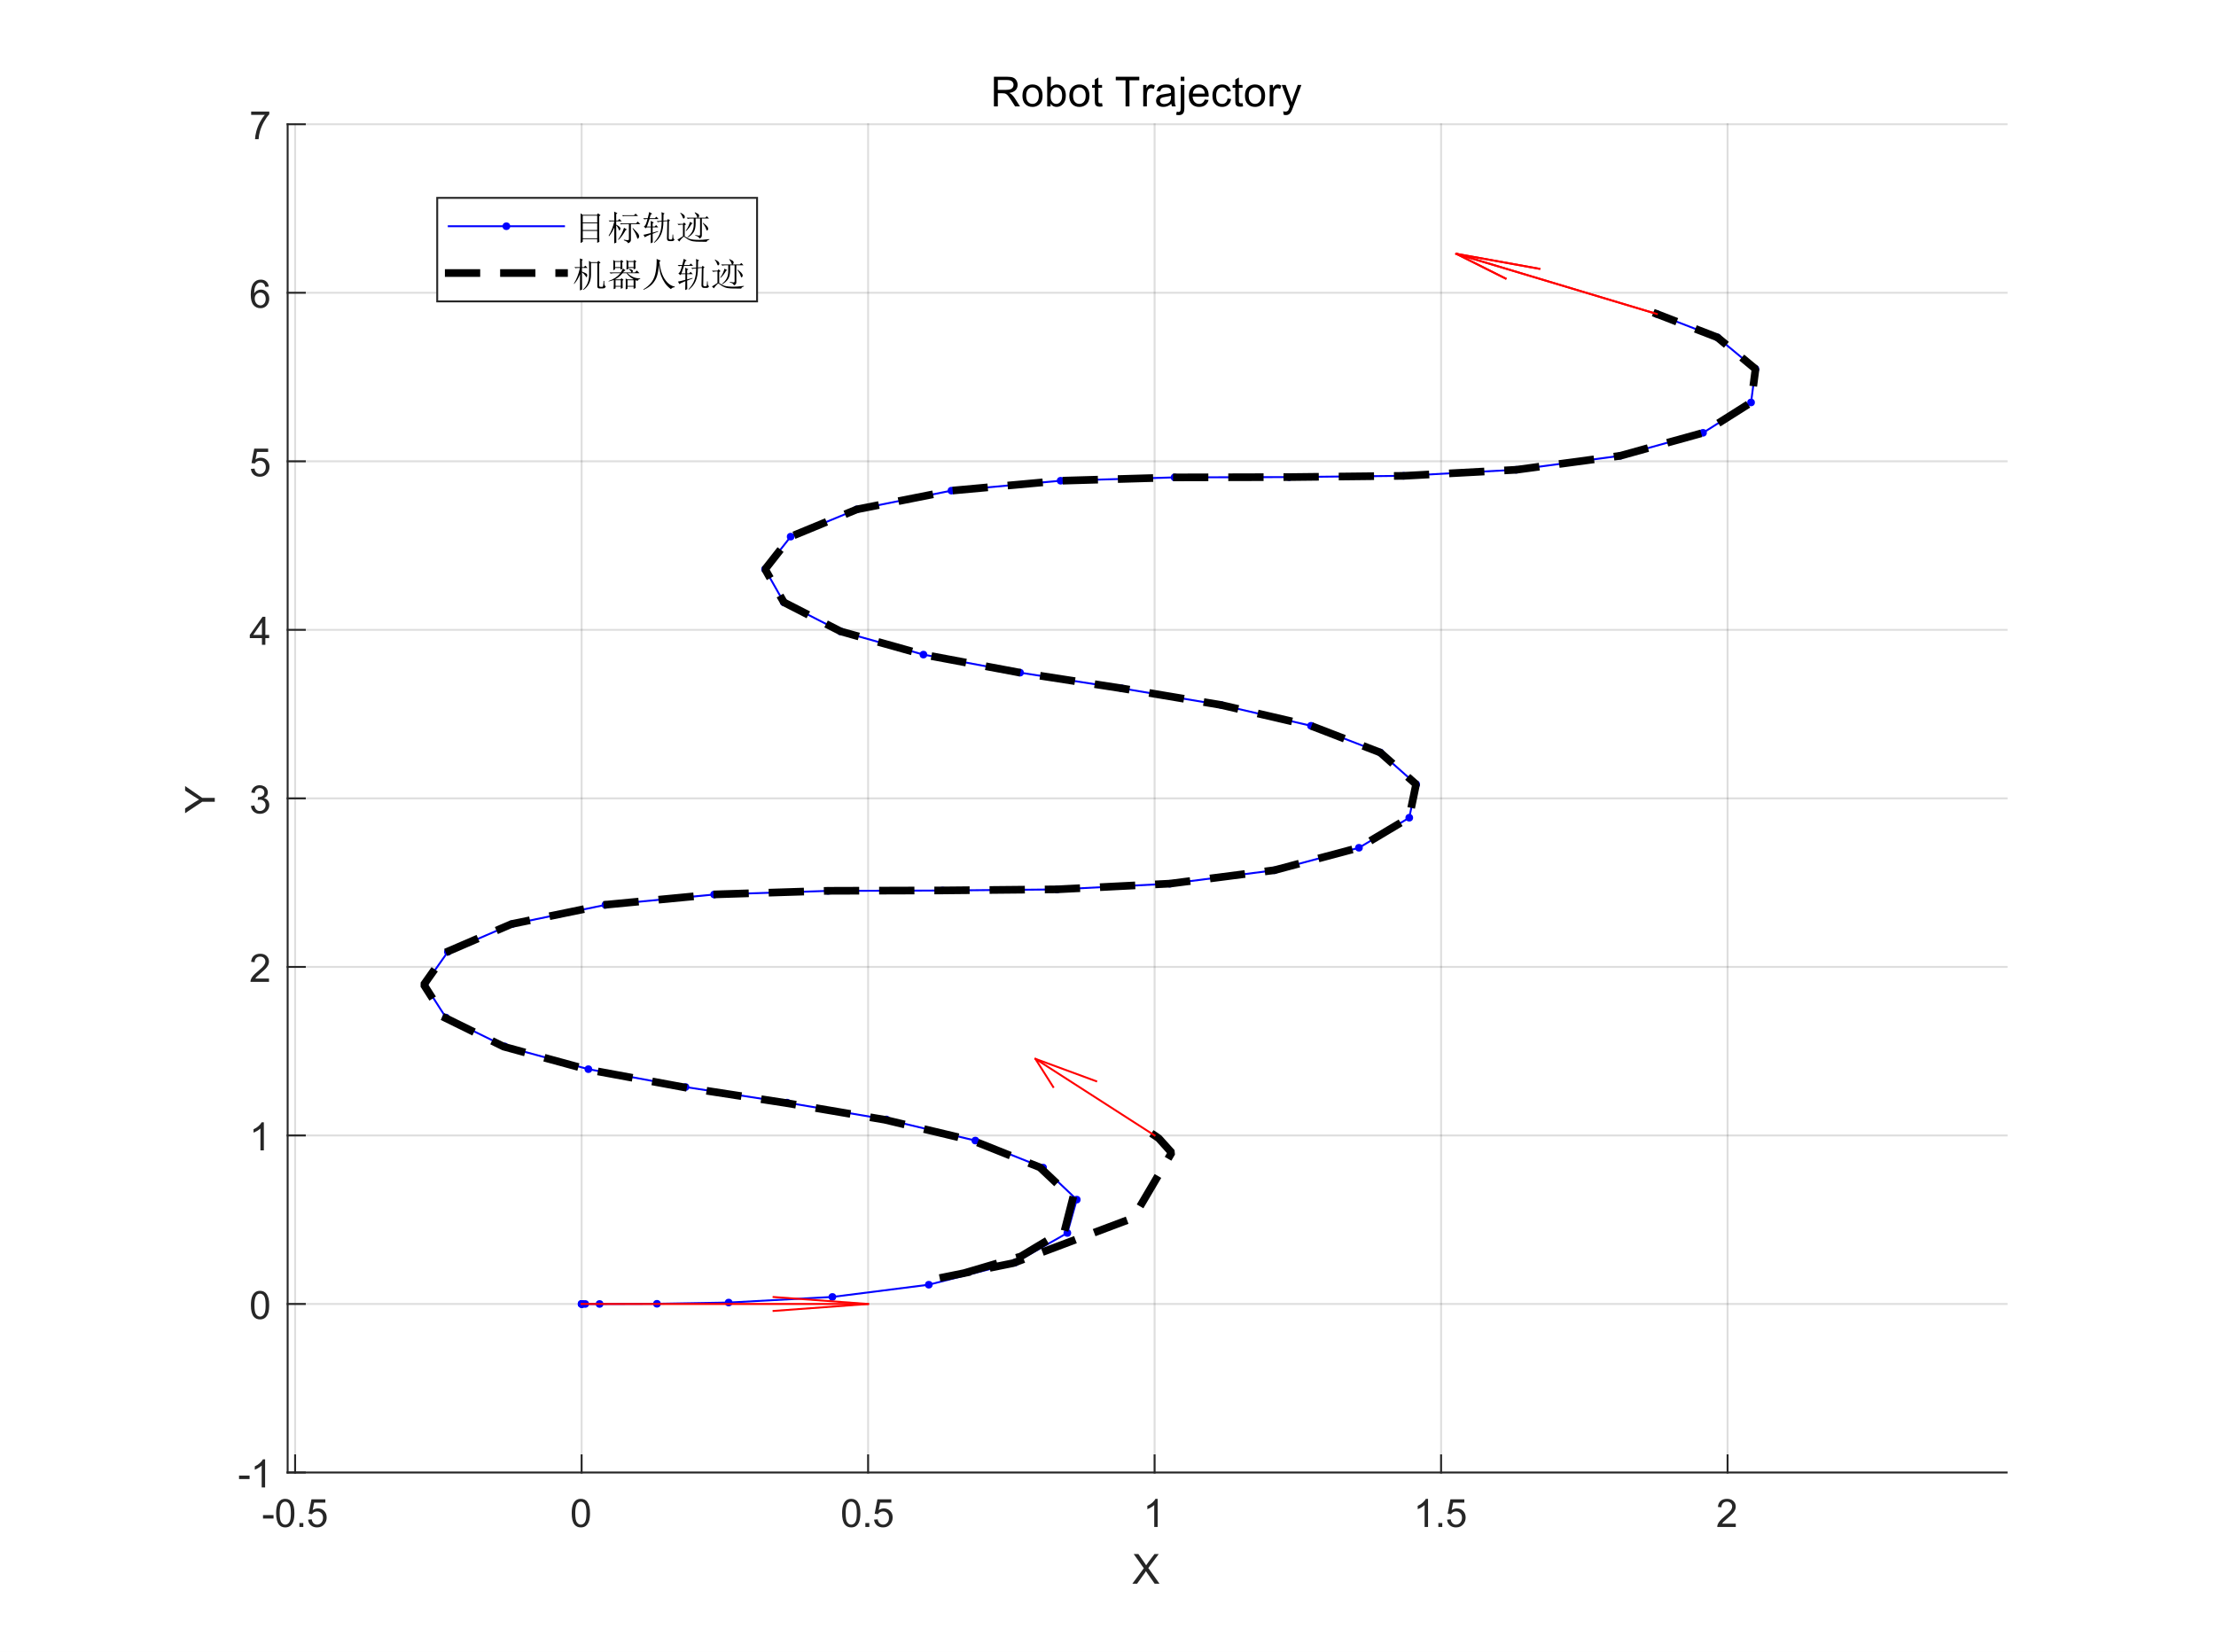 <?xml version="1.0"?>
<!DOCTYPE svg PUBLIC '-//W3C//DTD SVG 1.0//EN'
          'http://www.w3.org/TR/2001/REC-SVG-20010904/DTD/svg10.dtd'>
<svg xmlns:xlink="http://www.w3.org/1999/xlink" style="fill-opacity:1; color-rendering:auto; color-interpolation:auto; text-rendering:auto; stroke:black; stroke-linecap:square; stroke-miterlimit:10; shape-rendering:auto; stroke-opacity:1; fill:black; stroke-dasharray:none; font-weight:normal; stroke-width:1; font-family:'Dialog'; font-style:normal; stroke-linejoin:miter; font-size:12px; stroke-dashoffset:0; image-rendering:auto;" width="963" height="718" xmlns="http://www.w3.org/2000/svg"
><rect width="100%" height="100%" fill="#333333" stroke="none"/><!--Generated by the Batik Graphics2D SVG Generator--><defs id="genericDefs"
  /><g
  ><defs id="defs1"
    ><clipPath clipPathUnits="userSpaceOnUse" id="clipPath1"
      ><path d="M0 0 L963 0 L963 718 L0 718 L0 0 Z"
      /></clipPath
    ></defs
    ><g style="fill:white; stroke:white;"
    ><rect x="0" y="0" width="963" style="clip-path:url(#clipPath1); stroke:none;" height="718"
    /></g
    ><g style="fill:white; text-rendering:optimizeSpeed; color-rendering:optimizeSpeed; image-rendering:optimizeSpeed; shape-rendering:crispEdges; stroke:white; color-interpolation:sRGB;"
    ><rect x="0" width="963" height="718" y="0" style="stroke:none;"
      /><path style="stroke:none;" d="M125 640 L872 640 L872 54 L125 54 Z"
    /></g
    ><g style="stroke-linecap:butt; fill-opacity:0.149; fill:rgb(38,38,38); text-rendering:geometricPrecision; image-rendering:optimizeQuality; color-rendering:optimizeQuality; stroke-linejoin:round; stroke:rgb(38,38,38); color-interpolation:linearRGB; stroke-width:0.833; stroke-opacity:0.149;"
    ><line y2="54" style="fill:none;" x1="128.249" x2="128.249" y1="640"
      /><line y2="54" style="fill:none;" x1="252.749" x2="252.749" y1="640"
      /><line y2="54" style="fill:none;" x1="377.249" x2="377.249" y1="640"
      /><line y2="54" style="fill:none;" x1="501.749" x2="501.749" y1="640"
      /><line y2="54" style="fill:none;" x1="626.249" x2="626.249" y1="640"
      /><line y2="54" style="fill:none;" x1="750.749" x2="750.749" y1="640"
      /><line y2="640" style="fill:none;" x1="872" x2="125" y1="640"
      /><line y2="566.75" style="fill:none;" x1="872" x2="125" y1="566.75"
      /><line y2="493.5" style="fill:none;" x1="872" x2="125" y1="493.5"
      /><line y2="420.25" style="fill:none;" x1="872" x2="125" y1="420.25"
      /><line y2="347" style="fill:none;" x1="872" x2="125" y1="347"
      /><line y2="273.75" style="fill:none;" x1="872" x2="125" y1="273.75"
      /><line y2="200.5" style="fill:none;" x1="872" x2="125" y1="200.5"
      /><line y2="127.25" style="fill:none;" x1="872" x2="125" y1="127.25"
      /><line y2="54" style="fill:none;" x1="872" x2="125" y1="54"
      /><line x1="125" x2="872" y1="640" style="stroke-linecap:square; fill-opacity:1; fill:none; stroke-opacity:1;" y2="640"
      /><line x1="128.249" x2="128.249" y1="640" style="stroke-linecap:square; fill-opacity:1; fill:none; stroke-opacity:1;" y2="632.53"
      /><line x1="252.749" x2="252.749" y1="640" style="stroke-linecap:square; fill-opacity:1; fill:none; stroke-opacity:1;" y2="632.53"
      /><line x1="377.249" x2="377.249" y1="640" style="stroke-linecap:square; fill-opacity:1; fill:none; stroke-opacity:1;" y2="632.53"
      /><line x1="501.749" x2="501.749" y1="640" style="stroke-linecap:square; fill-opacity:1; fill:none; stroke-opacity:1;" y2="632.53"
      /><line x1="626.249" x2="626.249" y1="640" style="stroke-linecap:square; fill-opacity:1; fill:none; stroke-opacity:1;" y2="632.53"
      /><line x1="750.749" x2="750.749" y1="640" style="stroke-linecap:square; fill-opacity:1; fill:none; stroke-opacity:1;" y2="632.53"
    /></g
    ><g transform="translate(128.249,646.667)" style="font-size:16.667px; fill:rgb(38,38,38); text-rendering:geometricPrecision; color-rendering:optimizeQuality; image-rendering:optimizeQuality; stroke:rgb(38,38,38); color-interpolation:linearRGB;"
    ><path style="stroke:none;" d="M-13.953 13.344 L-13.953 11.844 L-9.375 11.844 L-9.375 13.344 L-13.953 13.344 ZM-8.25 11 Q-8.25 8.844 -7.805 7.523 Q-7.36 6.203 -6.485 5.492 Q-5.61 4.781 -4.282 4.781 Q-3.297 4.781 -2.563 5.172 Q-1.828 5.562 -1.344 6.312 Q-0.86 7.062 -0.586 8.125 Q-0.313 9.188 -0.313 11 Q-0.313 13.141 -0.75 14.453 Q-1.188 15.766 -2.063 16.484 Q-2.938 17.203 -4.282 17.203 Q-6.047 17.203 -7.047 15.953 Q-8.25 14.422 -8.25 11 ZM-6.719 11 Q-6.719 14 -6.016 14.992 Q-5.313 15.984 -4.282 15.984 Q-3.25 15.984 -2.547 14.984 Q-1.844 13.984 -1.844 11 Q-1.844 8 -2.547 7.008 Q-3.25 6.016 -4.297 6.016 Q-5.328 6.016 -5.938 6.891 Q-6.719 8 -6.719 11 ZM1.857 17 L1.857 15.297 L3.56 15.297 L3.56 17 L1.857 17 ZM5.641 13.812 L7.219 13.672 Q7.391 14.828 8.024 15.406 Q8.656 15.984 9.547 15.984 Q10.625 15.984 11.375 15.172 Q12.125 14.359 12.125 13 Q12.125 11.734 11.406 10.992 Q10.688 10.25 9.531 10.25 Q8.813 10.25 8.227 10.578 Q7.641 10.906 7.313 11.438 L5.907 11.25 L7.094 5 L13.141 5 L13.141 6.422 L8.281 6.422 L7.625 9.688 Q8.719 8.938 9.922 8.938 Q11.516 8.938 12.617 10.039 Q13.719 11.141 13.719 12.875 Q13.719 14.531 12.75 15.734 Q11.578 17.203 9.547 17.203 Q7.891 17.203 6.844 16.273 Q5.797 15.344 5.641 13.812 Z"
    /></g
    ><g transform="translate(252.749,646.667)" style="font-size:16.667px; fill:rgb(38,38,38); text-rendering:geometricPrecision; color-rendering:optimizeQuality; image-rendering:optimizeQuality; stroke:rgb(38,38,38); color-interpolation:linearRGB;"
    ><path style="stroke:none;" d="M-4.297 11 Q-4.297 8.844 -3.852 7.523 Q-3.406 6.203 -2.531 5.492 Q-1.656 4.781 -0.328 4.781 Q0.656 4.781 1.391 5.172 Q2.125 5.562 2.609 6.312 Q3.094 7.062 3.367 8.125 Q3.641 9.188 3.641 11 Q3.641 13.141 3.203 14.453 Q2.766 15.766 1.891 16.484 Q1.016 17.203 -0.328 17.203 Q-2.094 17.203 -3.094 15.953 Q-4.297 14.422 -4.297 11 ZM-2.766 11 Q-2.766 14 -2.062 14.992 Q-1.359 15.984 -0.328 15.984 Q0.703 15.984 1.406 14.984 Q2.109 13.984 2.109 11 Q2.109 8 1.406 7.008 Q0.703 6.016 -0.344 6.016 Q-1.375 6.016 -1.984 6.891 Q-2.766 8 -2.766 11 Z"
    /></g
    ><g transform="translate(377.249,646.667)" style="font-size:16.667px; fill:rgb(38,38,38); text-rendering:geometricPrecision; color-rendering:optimizeQuality; image-rendering:optimizeQuality; stroke:rgb(38,38,38); color-interpolation:linearRGB;"
    ><path style="stroke:none;" d="M-11.297 11 Q-11.297 8.844 -10.852 7.523 Q-10.406 6.203 -9.531 5.492 Q-8.656 4.781 -7.328 4.781 Q-6.344 4.781 -5.609 5.172 Q-4.875 5.562 -4.391 6.312 Q-3.906 7.062 -3.633 8.125 Q-3.359 9.188 -3.359 11 Q-3.359 13.141 -3.797 14.453 Q-4.234 15.766 -5.109 16.484 Q-5.984 17.203 -7.328 17.203 Q-9.094 17.203 -10.094 15.953 Q-11.297 14.422 -11.297 11 ZM-9.766 11 Q-9.766 14 -9.062 14.992 Q-8.359 15.984 -7.328 15.984 Q-6.297 15.984 -5.594 14.984 Q-4.891 13.984 -4.891 11 Q-4.891 8 -5.594 7.008 Q-6.297 6.016 -7.344 6.016 Q-8.375 6.016 -8.984 6.891 Q-9.766 8 -9.766 11 ZM-1.19 17 L-1.19 15.297 L0.513 15.297 L0.513 17 L-1.19 17 ZM2.594 13.812 L4.172 13.672 Q4.344 14.828 4.977 15.406 Q5.61 15.984 6.5 15.984 Q7.579 15.984 8.329 15.172 Q9.079 14.359 9.079 13 Q9.079 11.734 8.36 10.992 Q7.641 10.25 6.485 10.25 Q5.766 10.25 5.18 10.578 Q4.594 10.906 4.266 11.438 L2.86 11.25 L4.047 5 L10.094 5 L10.094 6.422 L5.235 6.422 L4.579 9.688 Q5.672 8.938 6.875 8.938 Q8.469 8.938 9.571 10.039 Q10.672 11.141 10.672 12.875 Q10.672 14.531 9.704 15.734 Q8.532 17.203 6.5 17.203 Q4.844 17.203 3.797 16.273 Q2.75 15.344 2.594 13.812 Z"
    /></g
    ><g transform="translate(501.749,646.667)" style="font-size:16.667px; fill:rgb(38,38,38); text-rendering:geometricPrecision; color-rendering:optimizeQuality; image-rendering:optimizeQuality; stroke:rgb(38,38,38); color-interpolation:linearRGB;"
    ><path style="stroke:none;" d="M1.328 17 L-0.156 17 L-0.156 7.484 Q-0.703 8 -1.578 8.508 Q-2.453 9.016 -3.156 9.281 L-3.156 7.828 Q-1.891 7.25 -0.953 6.406 Q-0.016 5.562 0.375 4.781 L1.328 4.781 L1.328 17 Z"
    /></g
    ><g transform="translate(626.249,646.667)" style="font-size:16.667px; fill:rgb(38,38,38); text-rendering:geometricPrecision; color-rendering:optimizeQuality; image-rendering:optimizeQuality; stroke:rgb(38,38,38); color-interpolation:linearRGB;"
    ><path style="stroke:none;" d="M-5.672 17 L-7.156 17 L-7.156 7.484 Q-7.703 8 -8.578 8.508 Q-9.453 9.016 -10.156 9.281 L-10.156 7.828 Q-8.891 7.25 -7.953 6.406 Q-7.016 5.562 -6.625 4.781 L-5.672 4.781 L-5.672 17 ZM-1.19 17 L-1.19 15.297 L0.513 15.297 L0.513 17 L-1.19 17 ZM2.594 13.812 L4.172 13.672 Q4.344 14.828 4.977 15.406 Q5.61 15.984 6.5 15.984 Q7.579 15.984 8.329 15.172 Q9.079 14.359 9.079 13 Q9.079 11.734 8.36 10.992 Q7.641 10.25 6.485 10.25 Q5.766 10.25 5.18 10.578 Q4.594 10.906 4.266 11.438 L2.86 11.25 L4.047 5 L10.094 5 L10.094 6.422 L5.235 6.422 L4.579 9.688 Q5.672 8.938 6.875 8.938 Q8.469 8.938 9.571 10.039 Q10.672 11.141 10.672 12.875 Q10.672 14.531 9.704 15.734 Q8.532 17.203 6.5 17.203 Q4.844 17.203 3.797 16.273 Q2.75 15.344 2.594 13.812 Z"
    /></g
    ><g transform="translate(750.749,646.667)" style="font-size:16.667px; fill:rgb(38,38,38); text-rendering:geometricPrecision; color-rendering:optimizeQuality; image-rendering:optimizeQuality; stroke:rgb(38,38,38); color-interpolation:linearRGB;"
    ><path style="stroke:none;" d="M3.562 15.562 L3.562 17 L-4.484 17 Q-4.5 16.453 -4.312 15.969 Q-4 15.141 -3.328 14.344 Q-2.656 13.547 -1.375 12.5 Q0.609 10.875 1.305 9.922 Q2 8.969 2 8.125 Q2 7.234 1.367 6.625 Q0.734 6.016 -0.281 6.016 Q-1.359 6.016 -2.008 6.664 Q-2.656 7.312 -2.672 8.453 L-4.203 8.297 Q-4.047 6.578 -3.016 5.68 Q-1.984 4.781 -0.25 4.781 Q1.5 4.781 2.523 5.75 Q3.547 6.719 3.547 8.156 Q3.547 8.891 3.242 9.594 Q2.938 10.297 2.25 11.078 Q1.562 11.859 -0.047 13.219 Q-1.391 14.359 -1.773 14.758 Q-2.156 15.156 -2.406 15.562 L3.562 15.562 Z"
    /></g
    ><g transform="translate(498.5,669.333)" style="font-size:18.333px; fill:rgb(38,38,38); text-rendering:geometricPrecision; color-rendering:optimizeQuality; image-rendering:optimizeQuality; stroke:rgb(38,38,38); color-interpolation:linearRGB;"
    ><path style="stroke:none;" d="M-6.422 19 L-1.438 12.281 L-5.828 6.109 L-3.797 6.109 L-1.469 9.422 Q-0.734 10.453 -0.422 11 Q0 10.297 0.594 9.531 L3.188 6.109 L5.047 6.109 L0.516 12.188 L5.391 19 L3.281 19 L0.047 14.406 Q-0.234 14 -0.516 13.547 Q-0.953 14.25 -1.141 14.516 L-4.375 19 L-6.422 19 Z"
    /></g
    ><g style="fill:rgb(38,38,38); text-rendering:geometricPrecision; image-rendering:optimizeQuality; color-rendering:optimizeQuality; stroke-linejoin:round; stroke:rgb(38,38,38); color-interpolation:linearRGB; stroke-width:0.833;"
    ><line y2="54" style="fill:none;" x1="125" x2="125" y1="640"
      /><line y2="640" style="fill:none;" x1="125" x2="132.47" y1="640"
      /><line y2="566.75" style="fill:none;" x1="125" x2="132.47" y1="566.75"
      /><line y2="493.5" style="fill:none;" x1="125" x2="132.47" y1="493.5"
      /><line y2="420.25" style="fill:none;" x1="125" x2="132.47" y1="420.25"
      /><line y2="347" style="fill:none;" x1="125" x2="132.47" y1="347"
      /><line y2="273.75" style="fill:none;" x1="125" x2="132.47" y1="273.75"
      /><line y2="200.5" style="fill:none;" x1="125" x2="132.47" y1="200.5"
      /><line y2="127.25" style="fill:none;" x1="125" x2="132.47" y1="127.25"
      /><line y2="54" style="fill:none;" x1="125" x2="132.47" y1="54"
    /></g
    ><g transform="translate(118.333,640)" style="font-size:16.667px; fill:rgb(38,38,38); text-rendering:geometricPrecision; color-rendering:optimizeQuality; image-rendering:optimizeQuality; stroke:rgb(38,38,38); color-interpolation:linearRGB;"
    ><path style="stroke:none;" d="M-14.453 2.844 L-14.453 1.344 L-9.875 1.344 L-9.875 2.844 L-14.453 2.844 ZM-3.125 6.5 L-4.61 6.5 L-4.61 -3.016 Q-5.157 -2.5 -6.032 -1.992 Q-6.907 -1.484 -7.61 -1.219 L-7.61 -2.672 Q-6.344 -3.25 -5.407 -4.094 Q-4.469 -4.938 -4.078 -5.719 L-3.125 -5.719 L-3.125 6.5 Z"
    /></g
    ><g transform="translate(118.333,566.75)" style="font-size:16.667px; fill:rgb(38,38,38); text-rendering:geometricPrecision; color-rendering:optimizeQuality; image-rendering:optimizeQuality; stroke:rgb(38,38,38); color-interpolation:linearRGB;"
    ><path style="stroke:none;" d="M-9.297 0.5 Q-9.297 -1.656 -8.852 -2.977 Q-8.406 -4.297 -7.531 -5.008 Q-6.656 -5.719 -5.328 -5.719 Q-4.344 -5.719 -3.609 -5.328 Q-2.875 -4.938 -2.391 -4.188 Q-1.906 -3.438 -1.633 -2.375 Q-1.359 -1.312 -1.359 0.5 Q-1.359 2.641 -1.797 3.953 Q-2.234 5.266 -3.109 5.984 Q-3.984 6.703 -5.328 6.703 Q-7.094 6.703 -8.094 5.453 Q-9.297 3.922 -9.297 0.5 ZM-7.766 0.5 Q-7.766 3.5 -7.062 4.492 Q-6.359 5.484 -5.328 5.484 Q-4.297 5.484 -3.594 4.484 Q-2.891 3.484 -2.891 0.5 Q-2.891 -2.5 -3.594 -3.492 Q-4.297 -4.484 -5.344 -4.484 Q-6.375 -4.484 -6.984 -3.609 Q-7.766 -2.5 -7.766 0.5 Z"
    /></g
    ><g transform="translate(118.333,493.5)" style="font-size:16.667px; fill:rgb(38,38,38); text-rendering:geometricPrecision; color-rendering:optimizeQuality; image-rendering:optimizeQuality; stroke:rgb(38,38,38); color-interpolation:linearRGB;"
    ><path style="stroke:none;" d="M-3.672 6.5 L-5.156 6.5 L-5.156 -3.016 Q-5.703 -2.5 -6.578 -1.992 Q-7.453 -1.484 -8.156 -1.219 L-8.156 -2.672 Q-6.891 -3.25 -5.953 -4.094 Q-5.016 -4.938 -4.625 -5.719 L-3.672 -5.719 L-3.672 6.5 Z"
    /></g
    ><g transform="translate(118.333,420.25)" style="font-size:16.667px; fill:rgb(38,38,38); text-rendering:geometricPrecision; color-rendering:optimizeQuality; image-rendering:optimizeQuality; stroke:rgb(38,38,38); color-interpolation:linearRGB;"
    ><path style="stroke:none;" d="M-1.438 5.062 L-1.438 6.5 L-9.484 6.5 Q-9.5 5.953 -9.312 5.469 Q-9 4.641 -8.328 3.844 Q-7.656 3.047 -6.375 2 Q-4.391 0.375 -3.695 -0.578 Q-3 -1.531 -3 -2.375 Q-3 -3.266 -3.633 -3.875 Q-4.266 -4.484 -5.281 -4.484 Q-6.359 -4.484 -7.008 -3.836 Q-7.656 -3.188 -7.672 -2.047 L-9.203 -2.203 Q-9.047 -3.922 -8.016 -4.82 Q-6.984 -5.719 -5.25 -5.719 Q-3.5 -5.719 -2.477 -4.75 Q-1.453 -3.781 -1.453 -2.344 Q-1.453 -1.609 -1.758 -0.906 Q-2.062 -0.203 -2.75 0.578 Q-3.438 1.359 -5.047 2.719 Q-6.391 3.859 -6.773 4.258 Q-7.156 4.656 -7.406 5.062 L-1.438 5.062 Z"
    /></g
    ><g transform="translate(118.333,347)" style="font-size:16.667px; fill:rgb(38,38,38); text-rendering:geometricPrecision; color-rendering:optimizeQuality; image-rendering:optimizeQuality; stroke:rgb(38,38,38); color-interpolation:linearRGB;"
    ><path style="stroke:none;" d="M-9.281 3.281 L-7.797 3.094 Q-7.531 4.359 -6.914 4.922 Q-6.297 5.484 -5.406 5.484 Q-4.359 5.484 -3.633 4.75 Q-2.906 4.016 -2.906 2.938 Q-2.906 1.906 -3.578 1.242 Q-4.25 0.578 -5.281 0.578 Q-5.703 0.578 -6.344 0.734 L-6.172 -0.578 Q-6.031 -0.562 -5.938 -0.562 Q-4.984 -0.562 -4.219 -1.055 Q-3.453 -1.547 -3.453 -2.594 Q-3.453 -3.406 -4.008 -3.945 Q-4.562 -4.484 -5.438 -4.484 Q-6.312 -4.484 -6.891 -3.938 Q-7.469 -3.391 -7.641 -2.297 L-9.141 -2.562 Q-8.859 -4.062 -7.891 -4.891 Q-6.922 -5.719 -5.469 -5.719 Q-4.484 -5.719 -3.641 -5.289 Q-2.797 -4.859 -2.359 -4.125 Q-1.922 -3.391 -1.922 -2.562 Q-1.922 -1.766 -2.344 -1.117 Q-2.766 -0.469 -3.594 -0.094 Q-2.516 0.156 -1.914 0.945 Q-1.312 1.734 -1.312 2.906 Q-1.312 4.5 -2.477 5.609 Q-3.641 6.719 -5.422 6.719 Q-7.016 6.719 -8.078 5.766 Q-9.141 4.812 -9.281 3.281 Z"
    /></g
    ><g transform="translate(118.333,273.75)" style="font-size:16.667px; fill:rgb(38,38,38); text-rendering:geometricPrecision; color-rendering:optimizeQuality; image-rendering:optimizeQuality; stroke:rgb(38,38,38); color-interpolation:linearRGB;"
    ><path style="stroke:none;" d="M-4.5 6.5 L-4.5 3.594 L-9.781 3.594 L-9.781 2.219 L-4.234 -5.672 L-3.016 -5.672 L-3.016 2.219 L-1.359 2.219 L-1.359 3.594 L-3.016 3.594 L-3.016 6.5 L-4.5 6.5 ZM-4.5 2.219 L-4.5 -3.266 L-8.312 2.219 L-4.5 2.219 Z"
    /></g
    ><g transform="translate(118.333,200.5)" style="font-size:16.667px; fill:rgb(38,38,38); text-rendering:geometricPrecision; color-rendering:optimizeQuality; image-rendering:optimizeQuality; stroke:rgb(38,38,38); color-interpolation:linearRGB;"
    ><path style="stroke:none;" d="M-9.297 3.312 L-7.719 3.172 Q-7.547 4.328 -6.914 4.906 Q-6.281 5.484 -5.391 5.484 Q-4.312 5.484 -3.562 4.672 Q-2.812 3.859 -2.812 2.5 Q-2.812 1.234 -3.531 0.492 Q-4.25 -0.25 -5.406 -0.25 Q-6.125 -0.25 -6.711 0.078 Q-7.297 0.406 -7.625 0.938 L-9.031 0.75 L-7.844 -5.5 L-1.797 -5.5 L-1.797 -4.078 L-6.656 -4.078 L-7.312 -0.812 Q-6.219 -1.562 -5.016 -1.562 Q-3.422 -1.562 -2.32 -0.461 Q-1.219 0.641 -1.219 2.375 Q-1.219 4.031 -2.188 5.234 Q-3.359 6.703 -5.391 6.703 Q-7.047 6.703 -8.094 5.773 Q-9.141 4.844 -9.297 3.312 Z"
    /></g
    ><g transform="translate(118.333,127.25)" style="font-size:16.667px; fill:rgb(38,38,38); text-rendering:geometricPrecision; color-rendering:optimizeQuality; image-rendering:optimizeQuality; stroke:rgb(38,38,38); color-interpolation:linearRGB;"
    ><path style="stroke:none;" d="M-1.547 -2.688 L-3.031 -2.578 Q-3.219 -3.453 -3.594 -3.844 Q-4.203 -4.484 -5.078 -4.484 Q-5.797 -4.484 -6.344 -4.094 Q-7.047 -3.578 -7.453 -2.594 Q-7.859 -1.609 -7.875 0.219 Q-7.328 -0.594 -6.555 -0.992 Q-5.781 -1.391 -4.922 -1.391 Q-3.422 -1.391 -2.375 -0.289 Q-1.328 0.812 -1.328 2.547 Q-1.328 3.688 -1.82 4.672 Q-2.312 5.656 -3.18 6.18 Q-4.047 6.703 -5.141 6.703 Q-7 6.703 -8.18 5.328 Q-9.359 3.953 -9.359 0.812 Q-9.359 -2.719 -8.062 -4.328 Q-6.922 -5.719 -5 -5.719 Q-3.562 -5.719 -2.641 -4.914 Q-1.719 -4.109 -1.547 -2.688 ZM-7.641 2.562 Q-7.641 3.328 -7.312 4.031 Q-6.984 4.734 -6.398 5.109 Q-5.812 5.484 -5.156 5.484 Q-4.219 5.484 -3.539 4.719 Q-2.859 3.953 -2.859 2.641 Q-2.859 1.375 -3.531 0.648 Q-4.203 -0.078 -5.219 -0.078 Q-6.234 -0.078 -6.938 0.648 Q-7.641 1.375 -7.641 2.562 Z"
    /></g
    ><g transform="translate(118.333,54)" style="font-size:16.667px; fill:rgb(38,38,38); text-rendering:geometricPrecision; color-rendering:optimizeQuality; image-rendering:optimizeQuality; stroke:rgb(38,38,38); color-interpolation:linearRGB;"
    ><path style="stroke:none;" d="M-9.188 -4.078 L-9.188 -5.516 L-1.312 -5.516 L-1.312 -4.344 Q-2.484 -3.109 -3.625 -1.062 Q-4.766 0.984 -5.391 3.156 Q-5.828 4.688 -5.953 6.5 L-7.5 6.5 Q-7.469 5.062 -6.93 3.031 Q-6.391 1 -5.383 -0.891 Q-4.375 -2.781 -3.234 -4.078 L-9.188 -4.078 Z"
    /></g
    ><g transform="translate(98.333,347) rotate(-90)" style="font-size:18.333px; fill:rgb(38,38,38); text-rendering:geometricPrecision; color-rendering:optimizeQuality; image-rendering:optimizeQuality; stroke:rgb(38,38,38); color-interpolation:linearRGB;"
    ><path style="stroke:none;" d="M-1.484 -5 L-1.484 -10.453 L-6.453 -17.891 L-4.375 -17.891 L-1.828 -14 Q-1.125 -12.906 -0.516 -11.828 Q0.062 -12.828 0.891 -14.094 L3.375 -17.891 L5.359 -17.891 L0.219 -10.453 L0.219 -5 L-1.484 -5 Z"
    /></g
    ><g transform="translate(498.5,51.25)" style="text-rendering:geometricPrecision; font-size:18.333px; color-interpolation:linearRGB; color-rendering:optimizeQuality; image-rendering:optimizeQuality;"
    ><path style="stroke:none;" d="M-66.578 -5 L-66.578 -17.891 L-60.875 -17.891 Q-59.156 -17.891 -58.258 -17.539 Q-57.359 -17.188 -56.82 -16.312 Q-56.281 -15.438 -56.281 -14.375 Q-56.281 -13 -57.172 -12.062 Q-58.062 -11.125 -59.906 -10.859 Q-59.234 -10.531 -58.891 -10.219 Q-58.141 -9.531 -57.469 -8.5 L-55.234 -5 L-57.375 -5 L-59.078 -7.688 Q-59.828 -8.844 -60.312 -9.461 Q-60.797 -10.078 -61.18 -10.32 Q-61.562 -10.562 -61.953 -10.656 Q-62.25 -10.719 -62.906 -10.719 L-64.875 -10.719 L-64.875 -5 L-66.578 -5 ZM-64.875 -12.203 L-61.219 -12.203 Q-60.047 -12.203 -59.391 -12.445 Q-58.734 -12.688 -58.391 -13.219 Q-58.047 -13.75 -58.047 -14.375 Q-58.047 -15.281 -58.711 -15.875 Q-59.375 -16.469 -60.797 -16.469 L-64.875 -16.469 L-64.875 -12.203 ZM-54.181 -9.672 Q-54.181 -12.266 -52.728 -13.516 Q-51.525 -14.547 -49.806 -14.547 Q-47.869 -14.547 -46.65 -13.281 Q-45.431 -12.016 -45.431 -9.797 Q-45.431 -8 -45.971 -6.969 Q-46.51 -5.938 -47.541 -5.359 Q-48.572 -4.781 -49.806 -4.781 Q-51.76 -4.781 -52.971 -6.039 Q-54.181 -7.297 -54.181 -9.672 ZM-52.556 -9.672 Q-52.556 -7.875 -51.775 -6.984 Q-50.994 -6.094 -49.806 -6.094 Q-48.619 -6.094 -47.838 -6.992 Q-47.056 -7.891 -47.056 -9.719 Q-47.056 -11.453 -47.846 -12.344 Q-48.635 -13.234 -49.806 -13.234 Q-50.994 -13.234 -51.775 -12.344 Q-52.556 -11.453 -52.556 -9.672 ZM-41.95 -5 L-43.419 -5 L-43.419 -17.891 L-41.825 -17.891 L-41.825 -13.281 Q-40.825 -14.547 -39.278 -14.547 Q-38.419 -14.547 -37.645 -14.195 Q-36.872 -13.844 -36.38 -13.219 Q-35.888 -12.594 -35.606 -11.703 Q-35.325 -10.812 -35.325 -9.812 Q-35.325 -7.406 -36.505 -6.094 Q-37.684 -4.781 -39.356 -4.781 Q-40.997 -4.781 -41.95 -6.172 L-41.95 -5 ZM-41.966 -9.734 Q-41.966 -8.062 -41.513 -7.312 Q-40.763 -6.094 -39.481 -6.094 Q-38.45 -6.094 -37.692 -6.992 Q-36.934 -7.891 -36.934 -9.672 Q-36.934 -11.5 -37.661 -12.375 Q-38.388 -13.25 -39.419 -13.25 Q-40.45 -13.25 -41.208 -12.344 Q-41.966 -11.438 -41.966 -9.734 ZM-33.812 -9.672 Q-33.812 -12.266 -32.359 -13.516 Q-31.156 -14.547 -29.438 -14.547 Q-27.5 -14.547 -26.281 -13.281 Q-25.062 -12.016 -25.062 -9.797 Q-25.062 -8 -25.602 -6.969 Q-26.141 -5.938 -27.172 -5.359 Q-28.203 -4.781 -29.438 -4.781 Q-31.391 -4.781 -32.602 -6.039 Q-33.812 -7.297 -33.812 -9.672 ZM-32.188 -9.672 Q-32.188 -7.875 -31.406 -6.984 Q-30.625 -6.094 -29.438 -6.094 Q-28.25 -6.094 -27.469 -6.992 Q-26.688 -7.891 -26.688 -9.719 Q-26.688 -11.453 -27.477 -12.344 Q-28.266 -13.234 -29.438 -13.234 Q-30.625 -13.234 -31.406 -12.344 Q-32.188 -11.453 -32.188 -9.672 ZM-19.581 -6.422 L-19.347 -5.016 Q-20.019 -4.875 -20.55 -4.875 Q-21.409 -4.875 -21.886 -5.148 Q-22.362 -5.422 -22.55 -5.867 Q-22.737 -6.312 -22.737 -7.734 L-22.737 -13.109 L-23.909 -13.109 L-23.909 -14.328 L-22.737 -14.328 L-22.737 -16.641 L-21.175 -17.594 L-21.175 -14.328 L-19.581 -14.328 L-19.581 -13.109 L-21.175 -13.109 L-21.175 -7.641 Q-21.175 -6.969 -21.089 -6.773 Q-21.003 -6.578 -20.815 -6.469 Q-20.628 -6.359 -20.269 -6.359 Q-20.019 -6.359 -19.581 -6.422 ZM-9.374 -5 L-9.374 -16.359 L-13.624 -16.359 L-13.624 -17.891 L-3.405 -17.891 L-3.405 -16.359 L-7.671 -16.359 L-7.671 -5 L-9.374 -5 ZM-1.688 -5 L-1.688 -14.328 L-0.266 -14.328 L-0.266 -12.922 Q0.281 -13.906 0.742 -14.227 Q1.202 -14.547 1.749 -14.547 Q2.562 -14.547 3.374 -14.031 L2.843 -12.562 Q2.249 -12.906 1.671 -12.906 Q1.155 -12.906 0.742 -12.594 Q0.327 -12.281 0.155 -11.734 Q-0.11 -10.891 -0.11 -9.891 L-0.11 -5 L-1.688 -5 ZM10.519 -6.156 Q9.644 -5.406 8.824 -5.094 Q8.004 -4.781 7.082 -4.781 Q5.535 -4.781 4.715 -5.539 Q3.894 -6.297 3.894 -7.469 Q3.894 -8.141 4.207 -8.711 Q4.519 -9.281 5.019 -9.625 Q5.519 -9.969 6.16 -10.141 Q6.629 -10.266 7.566 -10.375 Q9.473 -10.609 10.379 -10.922 Q10.394 -11.25 10.394 -11.344 Q10.394 -12.297 9.941 -12.703 Q9.332 -13.234 8.144 -13.234 Q7.019 -13.234 6.488 -12.844 Q5.957 -12.453 5.707 -11.453 L4.16 -11.672 Q4.379 -12.672 4.855 -13.281 Q5.332 -13.891 6.246 -14.219 Q7.16 -14.547 8.379 -14.547 Q9.566 -14.547 10.316 -14.266 Q11.066 -13.984 11.418 -13.555 Q11.769 -13.125 11.91 -12.484 Q11.988 -12.078 11.988 -11.016 L11.988 -8.906 Q11.988 -6.703 12.09 -6.117 Q12.191 -5.531 12.488 -5 L10.832 -5 Q10.582 -5.5 10.519 -6.156 ZM10.379 -9.688 Q9.519 -9.328 7.801 -9.094 Q6.832 -8.953 6.426 -8.773 Q6.019 -8.594 5.801 -8.258 Q5.582 -7.922 5.582 -7.5 Q5.582 -6.875 6.058 -6.453 Q6.535 -6.031 7.457 -6.031 Q8.379 -6.031 9.09 -6.43 Q9.801 -6.828 10.129 -7.516 Q10.379 -8.062 10.379 -9.109 L10.379 -9.688 ZM14.595 -16.047 L14.595 -17.891 L16.188 -17.891 L16.188 -16.047 L14.595 -16.047 ZM12.595 -1.375 L12.891 -2.719 Q13.376 -2.594 13.641 -2.594 Q14.126 -2.594 14.36 -2.914 Q14.595 -3.234 14.595 -4.531 L14.595 -14.328 L16.188 -14.328 L16.188 -4.484 Q16.188 -2.766 15.735 -2.094 Q15.157 -1.219 13.829 -1.219 Q13.188 -1.219 12.595 -1.375 ZM25.069 -8 L26.71 -7.797 Q26.319 -6.375 25.272 -5.578 Q24.226 -4.781 22.601 -4.781 Q20.554 -4.781 19.351 -6.047 Q18.147 -7.312 18.147 -9.594 Q18.147 -11.938 19.358 -13.242 Q20.569 -14.547 22.507 -14.547 Q24.382 -14.547 25.569 -13.273 Q26.757 -12 26.757 -9.688 Q26.757 -9.547 26.741 -9.266 L19.788 -9.266 Q19.866 -7.719 20.655 -6.906 Q21.444 -6.094 22.601 -6.094 Q23.476 -6.094 24.093 -6.547 Q24.71 -7 25.069 -8 ZM19.866 -10.562 L25.085 -10.562 Q24.976 -11.734 24.491 -12.328 Q23.726 -13.25 22.522 -13.25 Q21.444 -13.25 20.702 -12.516 Q19.96 -11.781 19.866 -10.562 ZM34.957 -8.422 L36.504 -8.219 Q36.254 -6.609 35.207 -5.695 Q34.16 -4.781 32.629 -4.781 Q30.707 -4.781 29.543 -6.039 Q28.379 -7.297 28.379 -9.625 Q28.379 -11.141 28.879 -12.273 Q29.379 -13.406 30.402 -13.977 Q31.426 -14.547 32.629 -14.547 Q34.16 -14.547 35.121 -13.773 Q36.082 -13 36.363 -11.594 L34.816 -11.359 Q34.597 -12.297 34.043 -12.773 Q33.488 -13.25 32.691 -13.25 Q31.504 -13.25 30.754 -12.391 Q30.004 -11.531 30.004 -9.672 Q30.004 -7.797 30.723 -6.945 Q31.441 -6.094 32.613 -6.094 Q33.535 -6.094 34.16 -6.664 Q34.785 -7.234 34.957 -8.422 ZM41.472 -6.422 L41.707 -5.016 Q41.035 -4.875 40.504 -4.875 Q39.644 -4.875 39.168 -5.148 Q38.691 -5.422 38.504 -5.867 Q38.316 -6.312 38.316 -7.734 L38.316 -13.109 L37.144 -13.109 L37.144 -14.328 L38.316 -14.328 L38.316 -16.641 L39.879 -17.594 L39.879 -14.328 L41.472 -14.328 L41.472 -13.109 L39.879 -13.109 L39.879 -7.641 Q39.879 -6.969 39.965 -6.773 Q40.051 -6.578 40.238 -6.469 Q40.426 -6.359 40.785 -6.359 Q41.035 -6.359 41.472 -6.422 ZM42.514 -9.672 Q42.514 -12.266 43.967 -13.516 Q45.17 -14.547 46.889 -14.547 Q48.826 -14.547 50.045 -13.281 Q51.264 -12.016 51.264 -9.797 Q51.264 -8 50.724 -6.969 Q50.185 -5.938 49.154 -5.359 Q48.123 -4.781 46.889 -4.781 Q44.935 -4.781 43.724 -6.039 Q42.514 -7.297 42.514 -9.672 ZM44.139 -9.672 Q44.139 -7.875 44.92 -6.984 Q45.701 -6.094 46.889 -6.094 Q48.076 -6.094 48.857 -6.992 Q49.639 -7.891 49.639 -9.719 Q49.639 -11.453 48.849 -12.344 Q48.06 -13.234 46.889 -13.234 Q45.701 -13.234 44.92 -12.344 Q44.139 -11.453 44.139 -9.672 ZM53.276 -5 L53.276 -14.328 L54.698 -14.328 L54.698 -12.922 Q55.245 -13.906 55.706 -14.227 Q56.167 -14.547 56.714 -14.547 Q57.526 -14.547 58.339 -14.031 L57.807 -12.562 Q57.214 -12.906 56.636 -12.906 Q56.12 -12.906 55.706 -12.594 Q55.292 -12.281 55.12 -11.734 Q54.854 -10.891 54.854 -9.891 L54.854 -5 L53.276 -5 ZM59.312 -1.406 L59.14 -2.891 Q59.656 -2.75 60.046 -2.75 Q60.578 -2.75 60.89 -2.922 Q61.203 -3.094 61.406 -3.422 Q61.562 -3.656 61.89 -4.594 Q61.937 -4.734 62.031 -4.984 L58.499 -14.328 L60.203 -14.328 L62.14 -8.922 Q62.515 -7.906 62.812 -6.766 Q63.093 -7.859 63.468 -8.891 L65.468 -14.328 L67.046 -14.328 L63.499 -4.844 Q62.921 -3.297 62.609 -2.719 Q62.187 -1.938 61.64 -1.578 Q61.093 -1.219 60.343 -1.219 Q59.874 -1.219 59.312 -1.406 Z"
    /></g
    ><g style="stroke-linecap:butt; fill:blue; text-rendering:geometricPrecision; image-rendering:optimizeQuality; color-rendering:optimizeQuality; stroke-linejoin:round; stroke:blue; color-interpolation:linearRGB; stroke-width:0.833;"
    ><path d="M252.749 566.75 L252.749 566.75 L252.799 566.75 L253.049 566.75 L254.3 566.75 L260.555 566.749 L285.489 566.667 L316.652 566.134 L361.73 563.69 L403.621 558.378 L440.997 548.812 L463.832 535.898 L467.926 521.394 L453.285 507.476 L423.853 495.727 L385.161 486.547 L342.026 479.238 L297.885 472.456 L255.687 464.698 L219.25 454.763 L193.771 442.25 L184.586 427.94 L194.624 413.69 L222.499 401.659 L263.103 393.295 L310.343 388.787 L359.805 387.214 L409.599 387.052 L459.358 386.574 L508.361 384.095 L553.838 378.25 L590.558 368.468 L612.42 355.411 L615.422 340.883 L599.82 327.055 L569.721 315.451 L530.666 306.402 L487.394 299.162 L443.282 292.364 L401.292 284.511 L365.322 274.432 L340.625 261.786 L332.475 247.423 L343.592 233.242 L372.339 221.389 L413.47 213.249 L460.928 208.937 L510.437 207.487 L560.232 207.353 L609.981 206.807 L658.885 204.17 L704.028 198.109 L740.072 188.114 L760.949 174.918 L762.858 160.374 L746.308 146.64 L719.982 136.467" style="fill:none; fill-rule:evenodd;"
      /><circle r="1.667" style="stroke:none;" cx="0" transform="translate(252.749,566.75)" cy="0"
    /></g
    ><g transform="translate(252.749,566.75)" style="stroke-linecap:butt; fill:blue; text-rendering:geometricPrecision; image-rendering:optimizeQuality; color-rendering:optimizeQuality; stroke-linejoin:round; stroke:blue; color-interpolation:linearRGB; stroke-width:0.833;"
    ><circle r="1.667" style="stroke:none;" cx="0" cy="0"
    /></g
    ><g transform="translate(252.799,566.75)" style="stroke-linecap:butt; fill:blue; text-rendering:geometricPrecision; image-rendering:optimizeQuality; color-rendering:optimizeQuality; stroke-linejoin:round; stroke:blue; color-interpolation:linearRGB; stroke-width:0.833;"
    ><circle r="1.667" style="stroke:none;" cx="0" cy="0"
    /></g
    ><g transform="translate(253.049,566.75)" style="stroke-linecap:butt; fill:blue; text-rendering:geometricPrecision; image-rendering:optimizeQuality; color-rendering:optimizeQuality; stroke-linejoin:round; stroke:blue; color-interpolation:linearRGB; stroke-width:0.833;"
    ><circle r="1.667" style="stroke:none;" cx="0" cy="0"
    /></g
    ><g transform="translate(254.3,566.75)" style="stroke-linecap:butt; fill:blue; text-rendering:geometricPrecision; image-rendering:optimizeQuality; color-rendering:optimizeQuality; stroke-linejoin:round; stroke:blue; color-interpolation:linearRGB; stroke-width:0.833;"
    ><circle r="1.667" style="stroke:none;" cx="0" cy="0"
    /></g
    ><g transform="translate(260.555,566.749)" style="stroke-linecap:butt; fill:blue; text-rendering:geometricPrecision; image-rendering:optimizeQuality; color-rendering:optimizeQuality; stroke-linejoin:round; stroke:blue; color-interpolation:linearRGB; stroke-width:0.833;"
    ><circle r="1.667" style="stroke:none;" cx="0" cy="0"
    /></g
    ><g transform="translate(285.489,566.667)" style="stroke-linecap:butt; fill:blue; text-rendering:geometricPrecision; image-rendering:optimizeQuality; color-rendering:optimizeQuality; stroke-linejoin:round; stroke:blue; color-interpolation:linearRGB; stroke-width:0.833;"
    ><circle r="1.667" style="stroke:none;" cx="0" cy="0"
    /></g
    ><g transform="translate(316.652,566.134)" style="stroke-linecap:butt; fill:blue; text-rendering:geometricPrecision; image-rendering:optimizeQuality; color-rendering:optimizeQuality; stroke-linejoin:round; stroke:blue; color-interpolation:linearRGB; stroke-width:0.833;"
    ><circle r="1.667" style="stroke:none;" cx="0" cy="0"
    /></g
    ><g transform="translate(361.73,563.69)" style="stroke-linecap:butt; fill:blue; text-rendering:geometricPrecision; image-rendering:optimizeQuality; color-rendering:optimizeQuality; stroke-linejoin:round; stroke:blue; color-interpolation:linearRGB; stroke-width:0.833;"
    ><circle r="1.667" style="stroke:none;" cx="0" cy="0"
    /></g
    ><g transform="translate(403.621,558.378)" style="stroke-linecap:butt; fill:blue; text-rendering:geometricPrecision; image-rendering:optimizeQuality; color-rendering:optimizeQuality; stroke-linejoin:round; stroke:blue; color-interpolation:linearRGB; stroke-width:0.833;"
    ><circle r="1.667" style="stroke:none;" cx="0" cy="0"
    /></g
    ><g transform="translate(440.997,548.812)" style="stroke-linecap:butt; fill:blue; text-rendering:geometricPrecision; image-rendering:optimizeQuality; color-rendering:optimizeQuality; stroke-linejoin:round; stroke:blue; color-interpolation:linearRGB; stroke-width:0.833;"
    ><circle r="1.667" style="stroke:none;" cx="0" cy="0"
    /></g
    ><g transform="translate(463.832,535.898)" style="stroke-linecap:butt; fill:blue; text-rendering:geometricPrecision; image-rendering:optimizeQuality; color-rendering:optimizeQuality; stroke-linejoin:round; stroke:blue; color-interpolation:linearRGB; stroke-width:0.833;"
    ><circle r="1.667" style="stroke:none;" cx="0" cy="0"
    /></g
    ><g transform="translate(467.926,521.394)" style="stroke-linecap:butt; fill:blue; text-rendering:geometricPrecision; image-rendering:optimizeQuality; color-rendering:optimizeQuality; stroke-linejoin:round; stroke:blue; color-interpolation:linearRGB; stroke-width:0.833;"
    ><circle r="1.667" style="stroke:none;" cx="0" cy="0"
    /></g
    ><g transform="translate(453.285,507.476)" style="stroke-linecap:butt; fill:blue; text-rendering:geometricPrecision; image-rendering:optimizeQuality; color-rendering:optimizeQuality; stroke-linejoin:round; stroke:blue; color-interpolation:linearRGB; stroke-width:0.833;"
    ><circle r="1.667" style="stroke:none;" cx="0" cy="0"
    /></g
    ><g transform="translate(423.853,495.727)" style="stroke-linecap:butt; fill:blue; text-rendering:geometricPrecision; image-rendering:optimizeQuality; color-rendering:optimizeQuality; stroke-linejoin:round; stroke:blue; color-interpolation:linearRGB; stroke-width:0.833;"
    ><circle r="1.667" style="stroke:none;" cx="0" cy="0"
    /></g
    ><g transform="translate(385.161,486.547)" style="stroke-linecap:butt; fill:blue; text-rendering:geometricPrecision; image-rendering:optimizeQuality; color-rendering:optimizeQuality; stroke-linejoin:round; stroke:blue; color-interpolation:linearRGB; stroke-width:0.833;"
    ><circle r="1.667" style="stroke:none;" cx="0" cy="0"
    /></g
    ><g transform="translate(342.026,479.238)" style="stroke-linecap:butt; fill:blue; text-rendering:geometricPrecision; image-rendering:optimizeQuality; color-rendering:optimizeQuality; stroke-linejoin:round; stroke:blue; color-interpolation:linearRGB; stroke-width:0.833;"
    ><circle r="1.667" style="stroke:none;" cx="0" cy="0"
    /></g
    ><g transform="translate(297.885,472.456)" style="stroke-linecap:butt; fill:blue; text-rendering:geometricPrecision; image-rendering:optimizeQuality; color-rendering:optimizeQuality; stroke-linejoin:round; stroke:blue; color-interpolation:linearRGB; stroke-width:0.833;"
    ><circle r="1.667" style="stroke:none;" cx="0" cy="0"
    /></g
    ><g transform="translate(255.687,464.698)" style="stroke-linecap:butt; fill:blue; text-rendering:geometricPrecision; image-rendering:optimizeQuality; color-rendering:optimizeQuality; stroke-linejoin:round; stroke:blue; color-interpolation:linearRGB; stroke-width:0.833;"
    ><circle r="1.667" style="stroke:none;" cx="0" cy="0"
    /></g
    ><g transform="translate(219.25,454.763)" style="stroke-linecap:butt; fill:blue; text-rendering:geometricPrecision; image-rendering:optimizeQuality; color-rendering:optimizeQuality; stroke-linejoin:round; stroke:blue; color-interpolation:linearRGB; stroke-width:0.833;"
    ><circle r="1.667" style="stroke:none;" cx="0" cy="0"
    /></g
    ><g transform="translate(193.771,442.25)" style="stroke-linecap:butt; fill:blue; text-rendering:geometricPrecision; image-rendering:optimizeQuality; color-rendering:optimizeQuality; stroke-linejoin:round; stroke:blue; color-interpolation:linearRGB; stroke-width:0.833;"
    ><circle r="1.667" style="stroke:none;" cx="0" cy="0"
    /></g
    ><g transform="translate(184.586,427.94)" style="stroke-linecap:butt; fill:blue; text-rendering:geometricPrecision; image-rendering:optimizeQuality; color-rendering:optimizeQuality; stroke-linejoin:round; stroke:blue; color-interpolation:linearRGB; stroke-width:0.833;"
    ><circle r="1.667" style="stroke:none;" cx="0" cy="0"
    /></g
    ><g transform="translate(194.624,413.69)" style="stroke-linecap:butt; fill:blue; text-rendering:geometricPrecision; image-rendering:optimizeQuality; color-rendering:optimizeQuality; stroke-linejoin:round; stroke:blue; color-interpolation:linearRGB; stroke-width:0.833;"
    ><circle r="1.667" style="stroke:none;" cx="0" cy="0"
    /></g
    ><g transform="translate(222.499,401.659)" style="stroke-linecap:butt; fill:blue; text-rendering:geometricPrecision; image-rendering:optimizeQuality; color-rendering:optimizeQuality; stroke-linejoin:round; stroke:blue; color-interpolation:linearRGB; stroke-width:0.833;"
    ><circle r="1.667" style="stroke:none;" cx="0" cy="0"
    /></g
    ><g transform="translate(263.103,393.295)" style="stroke-linecap:butt; fill:blue; text-rendering:geometricPrecision; image-rendering:optimizeQuality; color-rendering:optimizeQuality; stroke-linejoin:round; stroke:blue; color-interpolation:linearRGB; stroke-width:0.833;"
    ><circle r="1.667" style="stroke:none;" cx="0" cy="0"
    /></g
    ><g transform="translate(310.343,388.787)" style="stroke-linecap:butt; fill:blue; text-rendering:geometricPrecision; image-rendering:optimizeQuality; color-rendering:optimizeQuality; stroke-linejoin:round; stroke:blue; color-interpolation:linearRGB; stroke-width:0.833;"
    ><circle r="1.667" style="stroke:none;" cx="0" cy="0"
    /></g
    ><g transform="translate(359.805,387.214)" style="stroke-linecap:butt; fill:blue; text-rendering:geometricPrecision; image-rendering:optimizeQuality; color-rendering:optimizeQuality; stroke-linejoin:round; stroke:blue; color-interpolation:linearRGB; stroke-width:0.833;"
    ><circle r="1.667" style="stroke:none;" cx="0" cy="0"
    /></g
    ><g transform="translate(409.599,387.052)" style="stroke-linecap:butt; fill:blue; text-rendering:geometricPrecision; image-rendering:optimizeQuality; color-rendering:optimizeQuality; stroke-linejoin:round; stroke:blue; color-interpolation:linearRGB; stroke-width:0.833;"
    ><circle r="1.667" style="stroke:none;" cx="0" cy="0"
    /></g
    ><g transform="translate(459.358,386.574)" style="stroke-linecap:butt; fill:blue; text-rendering:geometricPrecision; image-rendering:optimizeQuality; color-rendering:optimizeQuality; stroke-linejoin:round; stroke:blue; color-interpolation:linearRGB; stroke-width:0.833;"
    ><circle r="1.667" style="stroke:none;" cx="0" cy="0"
    /></g
    ><g transform="translate(508.361,384.095)" style="stroke-linecap:butt; fill:blue; text-rendering:geometricPrecision; image-rendering:optimizeQuality; color-rendering:optimizeQuality; stroke-linejoin:round; stroke:blue; color-interpolation:linearRGB; stroke-width:0.833;"
    ><circle r="1.667" style="stroke:none;" cx="0" cy="0"
    /></g
    ><g transform="translate(553.838,378.25)" style="stroke-linecap:butt; fill:blue; text-rendering:geometricPrecision; image-rendering:optimizeQuality; color-rendering:optimizeQuality; stroke-linejoin:round; stroke:blue; color-interpolation:linearRGB; stroke-width:0.833;"
    ><circle r="1.667" style="stroke:none;" cx="0" cy="0"
    /></g
    ><g transform="translate(590.558,368.468)" style="stroke-linecap:butt; fill:blue; text-rendering:geometricPrecision; image-rendering:optimizeQuality; color-rendering:optimizeQuality; stroke-linejoin:round; stroke:blue; color-interpolation:linearRGB; stroke-width:0.833;"
    ><circle r="1.667" style="stroke:none;" cx="0" cy="0"
    /></g
    ><g transform="translate(612.42,355.411)" style="stroke-linecap:butt; fill:blue; text-rendering:geometricPrecision; image-rendering:optimizeQuality; color-rendering:optimizeQuality; stroke-linejoin:round; stroke:blue; color-interpolation:linearRGB; stroke-width:0.833;"
    ><circle r="1.667" style="stroke:none;" cx="0" cy="0"
    /></g
    ><g transform="translate(615.422,340.883)" style="stroke-linecap:butt; fill:blue; text-rendering:geometricPrecision; image-rendering:optimizeQuality; color-rendering:optimizeQuality; stroke-linejoin:round; stroke:blue; color-interpolation:linearRGB; stroke-width:0.833;"
    ><circle r="1.667" style="stroke:none;" cx="0" cy="0"
    /></g
    ><g transform="translate(599.82,327.055)" style="stroke-linecap:butt; fill:blue; text-rendering:geometricPrecision; image-rendering:optimizeQuality; color-rendering:optimizeQuality; stroke-linejoin:round; stroke:blue; color-interpolation:linearRGB; stroke-width:0.833;"
    ><circle r="1.667" style="stroke:none;" cx="0" cy="0"
    /></g
    ><g transform="translate(569.721,315.451)" style="stroke-linecap:butt; fill:blue; text-rendering:geometricPrecision; image-rendering:optimizeQuality; color-rendering:optimizeQuality; stroke-linejoin:round; stroke:blue; color-interpolation:linearRGB; stroke-width:0.833;"
    ><circle r="1.667" style="stroke:none;" cx="0" cy="0"
    /></g
    ><g transform="translate(530.666,306.402)" style="stroke-linecap:butt; fill:blue; text-rendering:geometricPrecision; image-rendering:optimizeQuality; color-rendering:optimizeQuality; stroke-linejoin:round; stroke:blue; color-interpolation:linearRGB; stroke-width:0.833;"
    ><circle r="1.667" style="stroke:none;" cx="0" cy="0"
    /></g
    ><g transform="translate(487.394,299.162)" style="stroke-linecap:butt; fill:blue; text-rendering:geometricPrecision; image-rendering:optimizeQuality; color-rendering:optimizeQuality; stroke-linejoin:round; stroke:blue; color-interpolation:linearRGB; stroke-width:0.833;"
    ><circle r="1.667" style="stroke:none;" cx="0" cy="0"
    /></g
    ><g transform="translate(443.282,292.364)" style="stroke-linecap:butt; fill:blue; text-rendering:geometricPrecision; image-rendering:optimizeQuality; color-rendering:optimizeQuality; stroke-linejoin:round; stroke:blue; color-interpolation:linearRGB; stroke-width:0.833;"
    ><circle r="1.667" style="stroke:none;" cx="0" cy="0"
    /></g
    ><g transform="translate(401.292,284.511)" style="stroke-linecap:butt; fill:blue; text-rendering:geometricPrecision; image-rendering:optimizeQuality; color-rendering:optimizeQuality; stroke-linejoin:round; stroke:blue; color-interpolation:linearRGB; stroke-width:0.833;"
    ><circle r="1.667" style="stroke:none;" cx="0" cy="0"
    /></g
    ><g transform="translate(365.322,274.432)" style="stroke-linecap:butt; fill:blue; text-rendering:geometricPrecision; image-rendering:optimizeQuality; color-rendering:optimizeQuality; stroke-linejoin:round; stroke:blue; color-interpolation:linearRGB; stroke-width:0.833;"
    ><circle r="1.667" style="stroke:none;" cx="0" cy="0"
    /></g
    ><g transform="translate(340.625,261.786)" style="stroke-linecap:butt; fill:blue; text-rendering:geometricPrecision; image-rendering:optimizeQuality; color-rendering:optimizeQuality; stroke-linejoin:round; stroke:blue; color-interpolation:linearRGB; stroke-width:0.833;"
    ><circle r="1.667" style="stroke:none;" cx="0" cy="0"
    /></g
    ><g transform="translate(332.475,247.423)" style="stroke-linecap:butt; fill:blue; text-rendering:geometricPrecision; image-rendering:optimizeQuality; color-rendering:optimizeQuality; stroke-linejoin:round; stroke:blue; color-interpolation:linearRGB; stroke-width:0.833;"
    ><circle r="1.667" style="stroke:none;" cx="0" cy="0"
    /></g
    ><g transform="translate(343.592,233.242)" style="stroke-linecap:butt; fill:blue; text-rendering:geometricPrecision; image-rendering:optimizeQuality; color-rendering:optimizeQuality; stroke-linejoin:round; stroke:blue; color-interpolation:linearRGB; stroke-width:0.833;"
    ><circle r="1.667" style="stroke:none;" cx="0" cy="0"
    /></g
    ><g transform="translate(372.339,221.389)" style="stroke-linecap:butt; fill:blue; text-rendering:geometricPrecision; image-rendering:optimizeQuality; color-rendering:optimizeQuality; stroke-linejoin:round; stroke:blue; color-interpolation:linearRGB; stroke-width:0.833;"
    ><circle r="1.667" style="stroke:none;" cx="0" cy="0"
    /></g
    ><g transform="translate(413.47,213.249)" style="stroke-linecap:butt; fill:blue; text-rendering:geometricPrecision; image-rendering:optimizeQuality; color-rendering:optimizeQuality; stroke-linejoin:round; stroke:blue; color-interpolation:linearRGB; stroke-width:0.833;"
    ><circle r="1.667" style="stroke:none;" cx="0" cy="0"
    /></g
    ><g transform="translate(460.928,208.937)" style="stroke-linecap:butt; fill:blue; text-rendering:geometricPrecision; image-rendering:optimizeQuality; color-rendering:optimizeQuality; stroke-linejoin:round; stroke:blue; color-interpolation:linearRGB; stroke-width:0.833;"
    ><circle r="1.667" style="stroke:none;" cx="0" cy="0"
    /></g
    ><g transform="translate(510.437,207.487)" style="stroke-linecap:butt; fill:blue; text-rendering:geometricPrecision; image-rendering:optimizeQuality; color-rendering:optimizeQuality; stroke-linejoin:round; stroke:blue; color-interpolation:linearRGB; stroke-width:0.833;"
    ><circle r="1.667" style="stroke:none;" cx="0" cy="0"
    /></g
    ><g transform="translate(560.232,207.353)" style="stroke-linecap:butt; fill:blue; text-rendering:geometricPrecision; image-rendering:optimizeQuality; color-rendering:optimizeQuality; stroke-linejoin:round; stroke:blue; color-interpolation:linearRGB; stroke-width:0.833;"
    ><circle r="1.667" style="stroke:none;" cx="0" cy="0"
    /></g
    ><g transform="translate(609.981,206.807)" style="stroke-linecap:butt; fill:blue; text-rendering:geometricPrecision; image-rendering:optimizeQuality; color-rendering:optimizeQuality; stroke-linejoin:round; stroke:blue; color-interpolation:linearRGB; stroke-width:0.833;"
    ><circle r="1.667" style="stroke:none;" cx="0" cy="0"
    /></g
    ><g transform="translate(658.885,204.17)" style="stroke-linecap:butt; fill:blue; text-rendering:geometricPrecision; image-rendering:optimizeQuality; color-rendering:optimizeQuality; stroke-linejoin:round; stroke:blue; color-interpolation:linearRGB; stroke-width:0.833;"
    ><circle r="1.667" style="stroke:none;" cx="0" cy="0"
    /></g
    ><g transform="translate(704.028,198.109)" style="stroke-linecap:butt; fill:blue; text-rendering:geometricPrecision; image-rendering:optimizeQuality; color-rendering:optimizeQuality; stroke-linejoin:round; stroke:blue; color-interpolation:linearRGB; stroke-width:0.833;"
    ><circle r="1.667" style="stroke:none;" cx="0" cy="0"
    /></g
    ><g transform="translate(740.072,188.114)" style="stroke-linecap:butt; fill:blue; text-rendering:geometricPrecision; image-rendering:optimizeQuality; color-rendering:optimizeQuality; stroke-linejoin:round; stroke:blue; color-interpolation:linearRGB; stroke-width:0.833;"
    ><circle r="1.667" style="stroke:none;" cx="0" cy="0"
    /></g
    ><g transform="translate(760.949,174.918)" style="stroke-linecap:butt; fill:blue; text-rendering:geometricPrecision; image-rendering:optimizeQuality; color-rendering:optimizeQuality; stroke-linejoin:round; stroke:blue; color-interpolation:linearRGB; stroke-width:0.833;"
    ><circle r="1.667" style="stroke:none;" cx="0" cy="0"
    /></g
    ><g transform="translate(762.858,160.374)" style="stroke-linecap:butt; fill:blue; text-rendering:geometricPrecision; image-rendering:optimizeQuality; color-rendering:optimizeQuality; stroke-linejoin:round; stroke:blue; color-interpolation:linearRGB; stroke-width:0.833;"
    ><circle r="1.667" style="stroke:none;" cx="0" cy="0"
    /></g
    ><g transform="translate(746.308,146.64)" style="stroke-linecap:butt; fill:blue; text-rendering:geometricPrecision; image-rendering:optimizeQuality; color-rendering:optimizeQuality; stroke-linejoin:round; stroke:blue; color-interpolation:linearRGB; stroke-width:0.833;"
    ><circle r="1.667" style="stroke:none;" cx="0" cy="0"
    /></g
    ><g transform="translate(719.982,136.467)" style="stroke-linecap:butt; fill:blue; text-rendering:geometricPrecision; image-rendering:optimizeQuality; color-rendering:optimizeQuality; stroke-linejoin:round; stroke:blue; color-interpolation:linearRGB; stroke-width:0.833;"
    ><circle r="1.667" style="stroke:none;" cx="0" cy="0"
    /></g
    ><g style="stroke-linecap:butt; fill:red; text-rendering:geometricPrecision; image-rendering:optimizeQuality; color-rendering:optimizeQuality; stroke-linejoin:round; stroke:red; color-interpolation:linearRGB; stroke-width:0.833;"
    ><path d="M336.164 563.729 L377.249 566.75 L336.164 569.771" style="fill:none; fill-rule:evenodd;"
      /><line y2="566.75" style="fill:none;" x1="252.749" x2="377.249" y1="566.75"
      /><path d="M654.254 121.059 L632.827 110.313 L668.923 116.829" style="fill:none; fill-rule:evenodd;"
      /><line y2="110.313" style="fill:none;" x1="719.982" x2="632.827" y1="136.467"
    /></g
    ><g style="stroke-linecap:butt; text-rendering:geometricPrecision; image-rendering:optimizeQuality; color-rendering:optimizeQuality; stroke-linejoin:bevel; stroke-dasharray:12,12; color-interpolation:linearRGB; stroke-width:3.333; stroke-miterlimit:1;"
    ><path d="M501.749 493.5 L501.749 493.5 L501.809 493.539 L502.108 493.734 L503.564 494.763 L509.167 500.975 L492.484 529.34 L440.251 549.01 L408.351 555.489 L418.613 553.442 L443.531 546.116 L462.706 534.616 L466.221 520.899 L451.885 507.369 L422.875 495.792 L384.507 486.681 L341.576 479.397 L297.533 472.619 L255.351 464.853 L218.88 454.896 L193.359 442.345 L184.17 427.988 L194.263 413.693 L222.231 401.632 L262.932 393.253 L310.249 388.742 L359.762 387.171 L409.582 387.012 L459.349 386.538 L508.346 384.062 L553.808 378.222 L590.514 368.448 L612.371 355.399 L615.379 340.878 L599.789 327.054 L569.702 315.452 L530.656 306.404 L487.391 299.163 L443.282 292.364 L401.295 284.509 L365.329 274.43 L340.637 261.784 L332.493 247.422 L343.613 233.243 L372.359 221.392 L413.486 213.254 L460.938 208.944 L510.443 207.495 L560.235 207.363 L609.983 206.817 L658.89 204.181 L704.042 198.12 L740.096 188.124 L760.982 174.925 L762.895 160.377 L746.345 146.638 L720.014 136.463" style="fill:none; fill-rule:evenodd;"
    /></g
    ><g style="stroke-linecap:butt; fill:red; text-rendering:geometricPrecision; image-rendering:optimizeQuality; color-rendering:optimizeQuality; stroke-linejoin:round; stroke:red; color-interpolation:linearRGB; stroke-width:0.833;"
    ><path d="M457.697 472.444 L449.939 460.197 L476.376 469.93" style="fill:none; fill-rule:evenodd;"
      /><line y2="460.197" style="fill:none;" x1="501.749" x2="449.939" y1="493.5"
      /><path d="M654.29 121.053 L632.866 110.307 L668.96 116.823" style="fill:none; fill-rule:evenodd;"
      /><line y2="110.307" style="fill:none;" x1="720.014" x2="632.866" y1="136.463"
    /></g
    ><g style="fill:white; text-rendering:optimizeSpeed; color-rendering:optimizeSpeed; image-rendering:optimizeSpeed; shape-rendering:crispEdges; stroke:white; color-interpolation:sRGB;"
    ><path style="stroke:none;" d="M329 131 L329 86 L190 86 L190 131 Z"
    /></g
    ><g transform="translate(248.856,98.329)" style="text-rendering:geometricPrecision; font-size:15px; color-interpolation:linearRGB; color-rendering:optimizeQuality; image-rendering:optimizeQuality;"
    ><path style="stroke:none;" d="M4.391 2.016 L4.391 5.234 L10.672 5.234 L10.672 2.016 L4.391 2.016 ZM3.453 7.297 Q3.516 5.172 3.516 1.102 Q3.516 -2.969 3.453 -5.609 L4.391 -4.953 L10.547 -4.953 L11.016 -5.609 L12.125 -4.781 L11.547 -4.375 L11.547 4.297 Q11.547 6.062 11.609 6.766 L10.672 7.234 L10.672 5.594 L4.391 5.594 L4.391 6.766 L3.453 7.297 ZM4.391 -4.609 L4.391 -1.625 L10.672 -1.625 L10.672 -4.609 L4.391 -4.609 ZM4.391 -1.266 L4.391 1.656 L10.672 1.656 L10.672 -1.266 L4.391 -1.266 ZM26.188 0.781 Q28.422 3.016 28.656 3.539 Q28.891 4.062 28.891 4.359 Q28.891 4.766 28.656 5.117 Q28.422 5.469 28.359 5.469 Q28.062 5.469 27.828 4.469 Q27.422 3.125 26.016 0.906 L26.188 0.781 ZM21.453 -4.781 L26.656 -4.781 L27.359 -5.484 L28.422 -4.438 L22.438 -4.438 L21.922 -4.312 L21.453 -4.781 ZM22.266 5.828 Q23.844 6.125 24.141 6.062 Q24.438 6 24.438 5.594 L24.438 -0.922 L21.562 -0.922 L21.031 -0.797 L20.562 -1.266 L27.547 -1.266 L28.297 -2.031 L29.422 -0.922 L25.312 -0.922 L25.312 6.062 Q25.25 7 24.031 7.406 Q24.031 6.703 22.266 6.125 L22.266 5.828 ZM22.328 0.672 L23.609 1.422 L23.031 1.719 Q21.562 4.359 19.922 5.938 L19.75 5.766 Q21.391 3.594 22.328 0.672 ZM18.922 -0.391 Q18.922 5.938 18.984 7.109 L18.047 7.469 Q18.109 4.938 18.109 0.547 Q17.234 2.594 15.828 4.359 L15.641 4.125 Q17.281 1.484 18.109 -2.141 L16.641 -2.141 L16.109 -2.031 L15.641 -2.5 L18.109 -2.5 Q18.109 -4.719 18.047 -6.359 L19.453 -5.656 L18.922 -5.25 L18.922 -2.5 L19.688 -2.5 L20.328 -3.141 L21.328 -2.141 L18.922 -2.141 L18.922 -0.688 Q20.047 -0.094 20.422 0.312 Q20.797 0.719 20.797 1.016 Q20.797 1.188 20.625 1.516 Q20.453 1.844 20.328 1.844 Q20.156 1.844 19.922 1.141 Q19.516 0.203 18.922 -0.391 ZM38.672 -2.375 Q38.734 -5.141 38.609 -6.125 L39.969 -5.547 L39.5 -5.141 L39.438 -2.438 L41.141 -2.562 L41.422 -3.141 L42.312 -2.562 L41.844 -2.094 Q41.719 4.594 41.75 5.18 Q41.781 5.766 42.422 5.766 L42.656 5.766 Q43.25 5.828 43.305 5.211 Q43.359 4.594 43.422 3.594 L43.656 3.594 Q43.656 4.234 43.742 4.914 Q43.828 5.594 44.297 5.703 Q44 6.469 43.188 6.469 L42.188 6.469 Q41.016 6.469 40.984 5.445 Q40.953 4.422 41.141 -2.203 L39.438 -2.094 Q39.438 1.188 38.5 3.414 Q37.562 5.641 35.453 7.234 L35.328 7.062 Q37.156 5.172 37.914 3.039 Q38.672 0.906 38.672 -2.031 L37.5 -1.906 L37.094 -1.734 L36.5 -2.203 L38.672 -2.375 ZM34.75 3.297 Q34.75 5.703 34.812 7 L33.922 7.406 Q33.984 5.469 33.984 3.531 Q31.641 4.469 31.406 4.828 L30.766 3.719 Q31.344 3.656 33.984 2.953 L33.984 0.484 L32.172 0.484 L31.766 0.906 L30.938 0.141 Q31.469 -0.094 31.852 -1 Q32.234 -1.906 32.516 -3.141 L32.281 -3.141 Q31.812 -3.141 31.172 -2.969 L30.641 -3.5 L32.641 -3.5 Q33.172 -5.484 33.281 -6.188 L34.578 -5.422 L33.922 -5.078 L33.453 -3.5 L35.75 -3.5 L36.391 -4.141 L37.328 -3.141 L33.406 -3.141 L32.281 0.141 L33.984 0.141 Q33.984 -1.203 33.922 -2.328 L35.281 -1.625 L34.75 -1.266 L34.75 0.141 L35.625 0.141 L36.266 -0.5 L37.203 0.484 L34.75 0.484 L34.75 2.781 L37.094 2.125 L37.156 2.359 L34.75 3.297 ZM53.328 3.828 Q54.141 4 54.758 4.062 Q55.375 4.125 55.375 3.594 L55.375 -3.375 L53.438 -3.375 L53.438 -1.266 Q53.438 1.312 52.531 2.656 Q51.625 4 49.984 4.891 L49.859 4.703 Q51.328 3.594 51.977 2.25 Q52.625 0.906 52.625 -0.797 L52.625 -3.375 L51.453 -3.375 Q50.688 -3.375 50.047 -3.203 L49.516 -3.734 L54.203 -3.734 Q53.969 -4.484 53.703 -4.953 Q53.438 -5.422 53.031 -5.891 L53.141 -6.078 Q54.781 -5.312 54.875 -4.961 Q54.969 -4.609 54.969 -4.484 Q54.969 -4.078 54.5 -3.734 L57.656 -3.734 L58.297 -4.375 L59.234 -3.375 L56.141 -3.375 L56.141 3.891 Q56.188 5 55.078 5.359 Q54.906 4.469 53.266 4.062 L53.328 3.828 ZM50.984 -1.906 L52.156 -1.266 L51.688 -0.969 Q50.562 0.953 49.281 2.125 L49.156 1.953 Q49.922 0.906 50.359 -0.125 Q50.797 -1.156 50.984 -1.906 ZM56.547 -1.328 L56.656 -1.5 Q57.781 -0.688 58.305 -0.102 Q58.828 0.484 58.891 0.93 Q58.953 1.375 58.719 1.633 Q58.484 1.891 58.359 1.891 Q58.188 1.891 58.062 1.375 Q57.828 0.672 57.453 -0.008 Q57.078 -0.688 56.547 -1.328 ZM48.688 4.359 Q49.109 4.656 50.219 5.242 Q51.328 5.828 53.789 5.914 Q56.25 6 59.422 5.594 L59.422 5.828 Q58.297 6.172 58.25 6.766 Q55.484 6.766 53.844 6.703 Q52.203 6.641 51.094 6.203 Q49.984 5.766 49.219 5.125 Q48.453 4.531 48.281 4.562 Q48.109 4.594 47.523 5.18 Q46.938 5.766 46.344 6.641 L45.531 5.828 Q46.578 5.234 47.938 4.297 L47.938 -0.688 L47.469 -0.688 Q46.703 -0.688 46.062 -0.5 L45.531 -1.031 L47.875 -1.031 L48.453 -1.625 L49.281 -0.797 L48.688 -0.453 L48.688 4.359 ZM46.766 -5.719 L46.875 -5.891 Q47.938 -5.312 48.344 -4.93 Q48.75 -4.547 48.75 -4.109 Q48.75 -3.672 48.516 -3.492 Q48.281 -3.312 48.219 -3.312 Q47.984 -3.312 47.75 -4.016 Q47.469 -4.906 46.766 -5.719 Z"
    /></g
    ><g style="stroke-linecap:butt; fill:blue; text-rendering:geometricPrecision; image-rendering:optimizeQuality; color-rendering:optimizeQuality; stroke-linejoin:round; stroke:blue; color-interpolation:linearRGB; stroke-width:0.833;"
    ><line y2="98.329" style="fill:none;" x1="195.009" x2="245.099" y1="98.329"
      /><circle r="1.667" style="stroke:none;" cx="0" transform="translate(220.054,98.329)" cy="0"
    /></g
    ><g transform="translate(248.856,118.671)" style="text-rendering:geometricPrecision; font-size:15px; color-interpolation:linearRGB; color-rendering:optimizeQuality; image-rendering:optimizeQuality;"
    ><path style="stroke:none;" d="M7.969 -4.375 L7.969 0.719 Q7.969 5.062 4.688 7.344 L4.516 7.172 Q7.156 4.766 7.156 0.719 L7.156 -2.094 Q7.156 -3.672 7.094 -5.312 L7.969 -4.719 L10.672 -4.719 L11.188 -5.312 L12.125 -4.484 L11.547 -4.141 L11.547 5.406 Q11.547 6 12.125 6 L12.828 6 Q13.125 6 13.242 5.531 Q13.359 5.062 13.422 3.422 L13.719 3.422 Q13.719 4.703 13.836 5.148 Q13.953 5.594 14.422 5.828 Q14.062 6.531 13.68 6.617 Q13.297 6.703 12.953 6.703 L11.719 6.703 Q10.719 6.703 10.719 5.766 L10.719 -4.375 L7.969 -4.375 ZM4.047 -0.328 Q4.047 5.875 4.109 7.172 L3.172 7.578 Q3.219 5 3.219 0.438 Q2.344 2.891 0.641 4.766 L0.531 4.594 Q2.281 1.844 3.172 -2.203 L1.766 -2.203 L1.234 -2.094 L0.766 -2.562 L3.219 -2.562 Q3.219 -4.609 3.172 -6.359 L4.453 -5.844 L4.047 -5.422 L4.047 -2.562 L4.859 -2.562 L5.516 -3.203 L6.5 -2.203 L4.047 -2.203 L4.047 -0.625 Q5.453 -0.094 5.891 0.195 Q6.328 0.484 6.328 0.953 Q6.328 1.25 6.242 1.547 Q6.156 1.844 6.094 1.844 Q5.922 1.844 5.562 1.25 Q5.047 0.438 4.047 -0.328 ZM18.453 -4.844 L18.453 -2.562 L20.797 -2.562 L20.797 -4.844 L18.453 -4.844 ZM17.641 -1.203 Q17.703 -2.375 17.703 -3.523 Q17.703 -4.672 17.641 -5.719 L18.453 -5.188 L20.75 -5.188 L21.156 -5.719 L22.094 -4.953 L21.562 -4.609 Q21.562 -2.5 21.625 -1.859 L20.797 -1.5 L20.797 -2.203 L18.453 -2.203 L18.453 -1.625 L17.641 -1.203 ZM27.312 3.188 Q27.312 5.641 27.359 6.531 L26.484 6.875 L26.484 5.938 L23.844 5.938 L23.844 6.828 L23.031 7.109 Q23.094 5.875 23.094 4.68 Q23.094 3.484 23.031 2.359 L23.844 2.781 L26.312 2.781 L26.422 2.656 Q24.438 1.547 23.438 0.078 L21.688 0.078 Q20.156 1.891 18.344 2.781 L20.797 2.781 L21.219 2.25 L22.094 2.953 L21.688 3.297 Q21.688 5.766 21.734 6.531 L20.922 6.828 L20.922 5.938 L18.641 5.938 L18.641 6.703 L17.812 7 Q17.875 6 17.875 4.883 Q17.875 3.766 17.875 3.016 Q16.703 3.422 15.641 3.656 L15.594 3.484 Q17.234 2.891 18.461 2.102 Q19.688 1.312 20.75 0.078 L17.938 0.078 Q17.172 0.078 16.531 0.25 L16 -0.266 L20.922 -0.266 Q21.453 -1.094 21.859 -1.969 L22.969 -1.203 Q22.391 -0.969 21.859 -0.266 L25.547 -0.266 Q25.25 -1.094 24.375 -1.672 L24.5 -1.859 Q25.609 -1.562 25.898 -1.328 Q26.188 -1.094 26.188 -0.922 Q26.188 -0.625 25.906 -0.266 L27.078 -0.266 L27.891 -1.094 L29.062 0.078 L23.797 0.078 Q24.781 1.016 26.102 1.664 Q27.422 2.312 29.359 2.359 L29.359 2.594 Q28.422 2.719 28.25 3.422 L27.359 3.125 L27.312 3.188 ZM18.641 3.125 L18.641 5.594 L20.922 5.594 L20.922 3.125 L18.641 3.125 ZM23.844 3.125 L23.844 5.594 L26.484 5.594 L26.484 3.125 L23.844 3.125 ZM24.203 -4.844 L24.203 -2.562 L26.484 -2.562 L26.484 -4.844 L24.203 -4.844 ZM23.375 -1.5 Q23.438 -2.562 23.438 -3.641 Q23.438 -4.719 23.375 -5.719 L24.203 -5.188 L26.422 -5.188 L26.844 -5.719 L27.719 -5.016 L27.25 -4.609 Q27.25 -2.672 27.312 -1.906 L26.484 -1.625 L26.484 -2.203 L24.203 -2.203 L24.203 -1.797 L23.375 -1.5 ZM36.5 -6.125 L38.266 -5.375 L37.672 -4.844 Q38.031 -1.734 38.883 0.43 Q39.734 2.594 41.164 4.094 Q42.594 5.594 44.359 5.875 L44.359 6.172 Q43.188 6.234 42.719 7 Q41.141 5.875 40.109 4.383 Q39.078 2.891 38.438 1.195 Q37.797 -0.5 37.5 -3.5 Q37.266 -0.688 36.68 1.219 Q36.094 3.125 34.688 4.68 Q33.281 6.234 30.828 7.297 L30.703 7.109 Q33.172 5.594 34.43 3.805 Q35.688 2.016 36.125 -0.711 Q36.562 -3.438 36.5 -6.125 ZM53.672 -2.375 Q53.734 -5.141 53.609 -6.125 L54.969 -5.547 L54.5 -5.141 L54.438 -2.438 L56.141 -2.562 L56.422 -3.141 L57.312 -2.562 L56.844 -2.094 Q56.719 4.594 56.75 5.18 Q56.781 5.766 57.422 5.766 L57.656 5.766 Q58.25 5.828 58.305 5.211 Q58.359 4.594 58.422 3.594 L58.656 3.594 Q58.656 4.234 58.742 4.914 Q58.828 5.594 59.297 5.703 Q59 6.469 58.188 6.469 L57.188 6.469 Q56.016 6.469 55.984 5.445 Q55.953 4.422 56.141 -2.203 L54.438 -2.094 Q54.438 1.188 53.5 3.414 Q52.562 5.641 50.453 7.234 L50.328 7.062 Q52.156 5.172 52.914 3.039 Q53.672 0.906 53.672 -2.031 L52.5 -1.906 L52.094 -1.734 L51.5 -2.203 L53.672 -2.375 ZM49.75 3.297 Q49.75 5.703 49.812 7 L48.922 7.406 Q48.984 5.469 48.984 3.531 Q46.641 4.469 46.406 4.828 L45.766 3.719 Q46.344 3.656 48.984 2.953 L48.984 0.484 L47.172 0.484 L46.766 0.906 L45.938 0.141 Q46.469 -0.094 46.852 -1 Q47.234 -1.906 47.516 -3.141 L47.281 -3.141 Q46.812 -3.141 46.172 -2.969 L45.641 -3.5 L47.641 -3.5 Q48.172 -5.484 48.281 -6.188 L49.578 -5.422 L48.922 -5.078 L48.453 -3.5 L50.75 -3.5 L51.391 -4.141 L52.328 -3.141 L48.406 -3.141 L47.281 0.141 L48.984 0.141 Q48.984 -1.203 48.922 -2.328 L50.281 -1.625 L49.75 -1.266 L49.75 0.141 L50.625 0.141 L51.266 -0.5 L52.203 0.484 L49.75 0.484 L49.75 2.781 L52.094 2.125 L52.156 2.359 L49.75 3.297 ZM68.328 3.828 Q69.141 4 69.758 4.062 Q70.375 4.125 70.375 3.594 L70.375 -3.375 L68.438 -3.375 L68.438 -1.266 Q68.438 1.312 67.531 2.656 Q66.625 4 64.984 4.891 L64.859 4.703 Q66.328 3.594 66.977 2.25 Q67.625 0.906 67.625 -0.797 L67.625 -3.375 L66.453 -3.375 Q65.688 -3.375 65.047 -3.203 L64.516 -3.734 L69.203 -3.734 Q68.969 -4.484 68.703 -4.953 Q68.438 -5.422 68.031 -5.891 L68.141 -6.078 Q69.781 -5.312 69.875 -4.961 Q69.969 -4.609 69.969 -4.484 Q69.969 -4.078 69.5 -3.734 L72.656 -3.734 L73.297 -4.375 L74.234 -3.375 L71.141 -3.375 L71.141 3.891 Q71.188 5 70.078 5.359 Q69.906 4.469 68.266 4.062 L68.328 3.828 ZM65.984 -1.906 L67.156 -1.266 L66.688 -0.969 Q65.562 0.953 64.281 2.125 L64.156 1.953 Q64.922 0.906 65.359 -0.125 Q65.797 -1.156 65.984 -1.906 ZM71.547 -1.328 L71.656 -1.5 Q72.781 -0.688 73.305 -0.102 Q73.828 0.484 73.891 0.93 Q73.953 1.375 73.719 1.633 Q73.484 1.891 73.359 1.891 Q73.188 1.891 73.062 1.375 Q72.828 0.672 72.453 -0.008 Q72.078 -0.688 71.547 -1.328 ZM63.688 4.359 Q64.109 4.656 65.219 5.242 Q66.328 5.828 68.789 5.914 Q71.25 6 74.422 5.594 L74.422 5.828 Q73.297 6.172 73.25 6.766 Q70.484 6.766 68.844 6.703 Q67.203 6.641 66.094 6.203 Q64.984 5.766 64.219 5.125 Q63.453 4.531 63.281 4.562 Q63.109 4.594 62.523 5.18 Q61.938 5.766 61.344 6.641 L60.531 5.828 Q61.578 5.234 62.938 4.297 L62.938 -0.688 L62.469 -0.688 Q61.703 -0.688 61.062 -0.5 L60.531 -1.031 L62.875 -1.031 L63.453 -1.625 L64.281 -0.797 L63.688 -0.453 L63.688 4.359 ZM61.766 -5.719 L61.875 -5.891 Q62.938 -5.312 63.344 -4.93 Q63.75 -4.547 63.75 -4.109 Q63.75 -3.672 63.516 -3.492 Q63.281 -3.312 63.219 -3.312 Q62.984 -3.312 62.75 -4.016 Q62.469 -4.906 61.766 -5.719 Z"
    /></g
    ><g style="stroke-linecap:butt; text-rendering:geometricPrecision; image-rendering:optimizeQuality; color-rendering:optimizeQuality; stroke-linejoin:bevel; stroke-dasharray:12,12; color-interpolation:linearRGB; stroke-width:3.333; stroke-miterlimit:1;"
    ><line y2="118.671" style="fill:none;" x1="195.009" x2="245.099" y1="118.671"
    /></g
    ><g style="stroke-linecap:butt; fill:rgb(38,38,38); text-rendering:geometricPrecision; color-rendering:optimizeQuality; image-rendering:optimizeQuality; stroke:rgb(38,38,38); color-interpolation:linearRGB; stroke-width:0.833;"
    ><path d="M190 131 L190 86 L329 86 L329 131 Z" style="fill:none; fill-rule:evenodd;"
    /></g
  ></g
></svg
>
